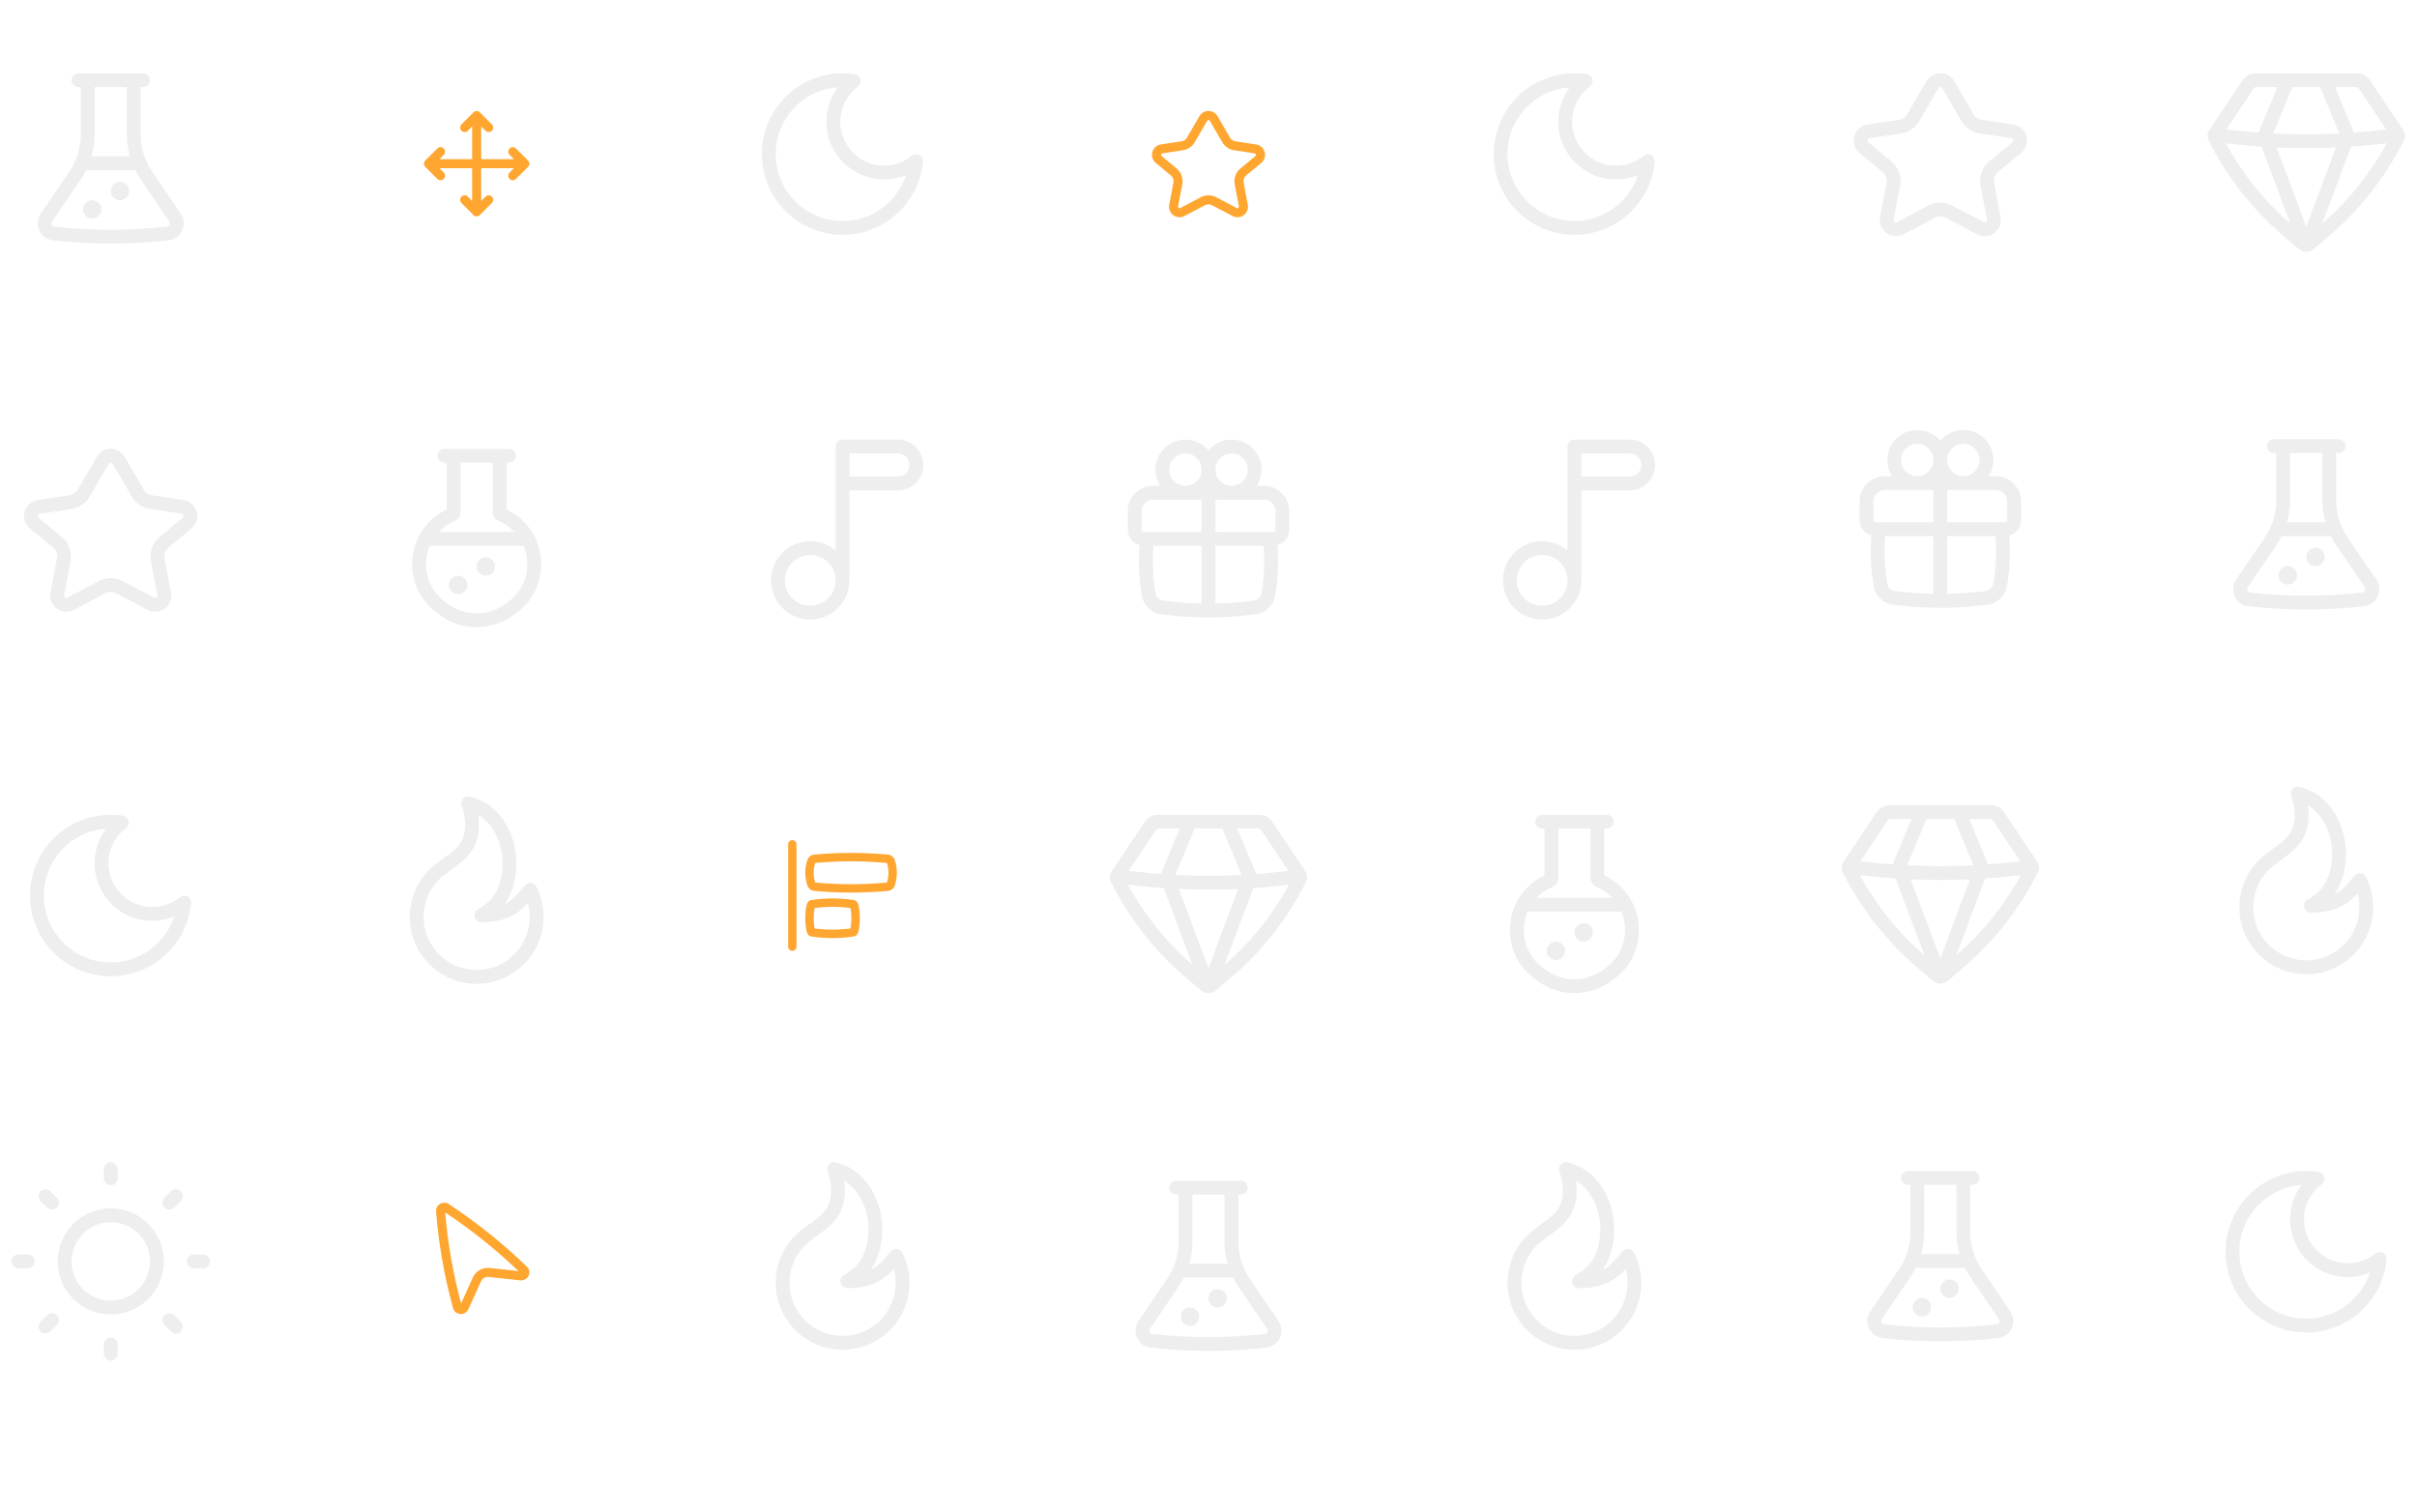 <svg width="502" height="314" viewBox="0 0 502 314" fill="none" xmlns="http://www.w3.org/2000/svg">
<path d="M22.999 241.396C23.793 241.396 24.436 242.039 24.436 242.833V244.75C24.436 245.544 23.793 246.188 22.999 246.188C22.205 246.188 21.561 245.544 21.561 244.75V242.833C21.561 242.039 22.205 241.396 22.999 241.396Z" fill="black" fill-opacity="0.07"/>
<path fill-rule="evenodd" clip-rule="evenodd" d="M11.978 262C11.978 255.913 16.912 250.979 22.999 250.979C29.085 250.979 34.02 255.913 34.02 262C34.02 268.087 29.085 273.021 22.999 273.021C16.912 273.021 11.978 268.087 11.978 262ZM22.999 253.854C18.5 253.854 14.853 257.501 14.853 262C14.853 266.499 18.5 270.146 22.999 270.146C27.497 270.146 31.145 266.499 31.145 262C31.145 257.501 27.497 253.854 22.999 253.854Z" fill="black" fill-opacity="0.07"/>
<path d="M10.462 247.431C9.901 246.869 8.991 246.869 8.429 247.431C7.868 247.992 7.868 248.902 8.429 249.464L9.785 250.819C10.346 251.38 11.256 251.38 11.818 250.819C12.379 250.258 12.379 249.347 11.818 248.786L10.462 247.431Z" fill="black" fill-opacity="0.07"/>
<path d="M43.603 262C43.603 262.794 42.959 263.438 42.165 263.438H40.249C39.455 263.438 38.811 262.794 38.811 262C38.811 261.206 39.455 260.563 40.249 260.563H42.165C42.959 260.563 43.603 261.206 43.603 262Z" fill="black" fill-opacity="0.07"/>
<path d="M37.568 249.464C38.129 248.902 38.129 247.992 37.568 247.431C37.007 246.869 36.096 246.869 35.535 247.431L34.18 248.786C33.618 249.347 33.618 250.258 34.18 250.819C34.741 251.38 35.651 251.38 36.213 250.819L37.568 249.464Z" fill="black" fill-opacity="0.07"/>
<path d="M22.999 277.813C23.793 277.813 24.436 278.456 24.436 279.25V281.167C24.436 281.961 23.793 282.604 22.999 282.604C22.205 282.604 21.561 281.961 21.561 281.167V279.25C21.561 278.456 22.205 277.813 22.999 277.813Z" fill="black" fill-opacity="0.07"/>
<path d="M36.213 273.181C35.651 272.62 34.741 272.62 34.18 273.181C33.618 273.743 33.618 274.653 34.18 275.214L35.535 276.569C36.097 277.131 37.007 277.131 37.568 276.569C38.13 276.008 38.13 275.098 37.568 274.536L36.213 273.181Z" fill="black" fill-opacity="0.07"/>
<path d="M7.186 262C7.186 262.794 6.543 263.438 5.749 263.438H3.832C3.038 263.438 2.395 262.794 2.395 262C2.395 261.206 3.038 260.563 3.832 260.563H5.749C6.543 260.563 7.186 261.206 7.186 262Z" fill="black" fill-opacity="0.07"/>
<path d="M11.818 275.214C12.379 274.653 12.379 273.743 11.818 273.181C11.256 272.62 10.346 272.62 9.785 273.181L8.429 274.536C7.868 275.098 7.868 276.008 8.429 276.569C8.991 277.131 9.901 277.131 10.462 276.569L11.818 275.214Z" fill="black" fill-opacity="0.07"/>
<path fill-rule="evenodd" clip-rule="evenodd" d="M174.017 18.139C166.802 18.644 161.105 24.657 161.105 32C161.105 39.674 167.327 45.896 175.001 45.896C181.15 45.896 186.367 41.902 188.197 36.367C186.788 36.95 185.244 37.271 183.626 37.271C177.01 37.271 171.647 31.907 171.647 25.292C171.647 22.61 172.529 20.134 174.017 18.139ZM158.23 32C158.23 22.738 165.739 15.229 175.001 15.229C175.863 15.229 176.711 15.294 177.539 15.42C178.112 15.507 178.577 15.93 178.717 16.492C178.858 17.054 178.648 17.646 178.183 17.993C175.958 19.655 174.522 22.306 174.522 25.292C174.522 30.32 178.598 34.396 183.626 34.396C185.8 34.396 187.793 33.636 189.358 32.365C189.808 32 190.433 31.941 190.943 32.215C191.454 32.489 191.75 33.042 191.695 33.619C190.88 42.122 183.718 48.771 175.001 48.771C165.739 48.771 158.23 41.262 158.23 32Z" fill="black" fill-opacity="0.07"/>
<path fill-rule="evenodd" clip-rule="evenodd" d="M326.017 18.139C318.802 18.644 313.105 24.657 313.105 32C313.105 39.674 319.327 45.896 327.001 45.896C333.15 45.896 338.367 41.902 340.197 36.367C338.788 36.95 337.244 37.271 335.626 37.271C329.01 37.271 323.647 31.907 323.647 25.292C323.647 22.61 324.529 20.134 326.017 18.139ZM310.23 32C310.23 22.738 317.739 15.229 327.001 15.229C327.863 15.229 328.711 15.294 329.539 15.42C330.112 15.507 330.577 15.93 330.717 16.492C330.858 17.054 330.648 17.646 330.183 17.993C327.958 19.655 326.522 22.306 326.522 25.292C326.522 30.32 330.598 34.396 335.626 34.396C337.8 34.396 339.793 33.636 341.358 32.365C341.808 32 342.433 31.941 342.943 32.215C343.454 32.489 343.75 33.042 343.695 33.619C342.88 42.122 335.718 48.771 327.001 48.771C317.739 48.771 310.23 41.262 310.23 32Z" fill="black" fill-opacity="0.07"/>
<path fill-rule="evenodd" clip-rule="evenodd" d="M22.017 172.138C14.802 172.644 9.105 178.657 9.105 186C9.105 193.674 15.327 199.896 23.001 199.896C29.15 199.896 34.367 195.902 36.197 190.367C34.788 190.949 33.244 191.271 31.626 191.271C25.01 191.271 19.647 185.908 19.647 179.292C19.647 176.61 20.529 174.134 22.017 172.138ZM6.23 186C6.23 176.738 13.739 169.229 23.001 169.229C23.863 169.229 24.71 169.294 25.539 169.42C26.112 169.507 26.577 169.93 26.717 170.492C26.858 171.054 26.648 171.646 26.183 171.993C23.958 173.655 22.522 176.306 22.522 179.292C22.522 184.32 26.598 188.396 31.626 188.396C33.8 188.396 35.793 187.636 37.358 186.365C37.808 186 38.433 185.941 38.944 186.215C39.454 186.489 39.75 187.042 39.695 187.619C38.88 196.122 31.718 202.771 23.001 202.771C13.739 202.771 6.23 195.262 6.23 186Z" fill="black" fill-opacity="0.07"/>
<path fill-rule="evenodd" clip-rule="evenodd" d="M478.017 246.138C470.802 246.644 465.105 252.657 465.105 260C465.105 267.674 471.327 273.896 479.001 273.896C485.15 273.896 490.367 269.902 492.197 264.367C490.788 264.949 489.244 265.271 487.626 265.271C481.01 265.271 475.647 259.908 475.647 253.292C475.647 250.61 476.529 248.134 478.017 246.138ZM462.23 260C462.23 250.738 469.739 243.229 479.001 243.229C479.863 243.229 480.711 243.294 481.539 243.42C482.112 243.507 482.577 243.93 482.717 244.492C482.858 245.054 482.648 245.646 482.183 245.993C479.958 247.655 478.522 250.306 478.522 253.292C478.522 258.32 482.598 262.396 487.626 262.396C489.8 262.396 491.793 261.636 493.358 260.365C493.808 260 494.433 259.941 494.943 260.215C495.454 260.489 495.75 261.042 495.695 261.619C494.88 270.122 487.718 276.771 479.001 276.771C469.739 276.771 462.23 269.262 462.23 260Z" fill="black" fill-opacity="0.07"/>
<g filter="url(#filter0_d_220_1082)">
<rect x="148" y="159" width="54" height="54" rx="10" fill="white"/>
</g>
<path fill-rule="evenodd" clip-rule="evenodd" d="M184.278 179.001C179.28 178.536 174.247 178.536 169.248 179.001C169.155 179.009 169.119 179.065 169.114 179.079C168.629 180.501 168.629 182.052 169.114 183.474C169.119 183.488 169.155 183.544 169.248 183.553C174.246 184.017 179.28 184.017 184.278 183.553C184.372 183.544 184.408 183.488 184.413 183.474C184.898 182.052 184.898 180.501 184.413 179.079C184.408 179.065 184.372 179.009 184.278 179.001ZM184.394 177.756C179.319 177.284 174.208 177.284 169.133 177.756C168.573 177.808 168.103 178.172 167.931 178.675C167.356 180.359 167.356 182.195 167.931 183.878C168.103 184.381 168.573 184.745 169.133 184.797C174.208 185.269 179.319 185.269 184.394 184.797C184.953 184.745 185.424 184.381 185.595 183.878C186.171 182.195 186.171 180.359 185.595 178.675C185.424 178.172 184.953 177.808 184.394 177.756Z" fill="#FFA630"/>
<path fill-rule="evenodd" clip-rule="evenodd" d="M184.371 178.005C179.311 177.535 174.216 177.535 169.156 178.005C168.69 178.048 168.306 178.351 168.168 178.756C167.611 180.387 167.611 182.166 168.168 183.797C168.306 184.203 168.69 184.505 169.156 184.548C174.216 185.019 179.311 185.019 184.371 184.548C184.837 184.505 185.22 184.203 185.359 183.797C185.916 182.166 185.916 180.387 185.359 178.756C185.22 178.351 184.837 178.048 184.371 178.005ZM169.11 177.507C174.2 177.034 179.327 177.034 184.417 177.507C185.07 177.568 185.627 177.994 185.832 178.594C186.425 180.33 186.425 182.223 185.832 183.959C185.627 184.56 185.07 184.986 184.417 185.046C179.327 185.519 174.2 185.519 169.11 185.046C168.457 184.986 167.9 184.56 167.695 183.959C167.102 182.223 167.102 180.33 167.695 178.594C167.9 177.994 168.457 177.568 169.11 177.507ZM169.323 179.245C168.892 180.563 168.892 181.991 169.323 183.309C174.271 183.765 179.255 183.765 184.204 183.309C184.634 181.991 184.634 180.563 184.204 179.245C179.255 178.788 174.271 178.788 169.323 179.245ZM169.225 178.752C174.239 178.286 179.288 178.286 184.301 178.752C184.495 178.77 184.613 178.892 184.649 178.998C185.153 180.472 185.153 182.081 184.649 183.555L184.413 183.474L184.649 183.555C184.613 183.661 184.495 183.784 184.301 183.802C179.288 184.268 174.239 184.268 169.225 183.802C169.032 183.784 168.914 183.661 168.878 183.555C168.374 182.081 168.374 180.472 168.878 178.998C168.914 178.892 169.032 178.77 169.225 178.752Z" fill="#FFA630"/>
<path fill-rule="evenodd" clip-rule="evenodd" d="M168.974 188.391C168.675 189.9 168.675 191.553 168.974 193.062C171.595 193.447 174.232 193.447 176.853 193.062C177.152 191.553 177.152 189.9 176.853 188.391C174.232 188.006 171.595 188.006 168.974 188.391ZM177.373 187.206C174.407 186.734 171.42 186.734 168.454 187.206C168.127 187.258 167.853 187.622 167.752 188.125C167.416 189.808 167.416 191.644 167.752 193.328C167.853 193.831 168.127 194.195 168.454 194.247C171.42 194.719 174.407 194.719 177.373 194.247C177.7 194.195 177.974 193.831 178.075 193.328C178.411 191.644 178.411 189.808 178.075 188.125C177.974 187.622 177.7 187.258 177.373 187.206Z" fill="#FFA630"/>
<path fill-rule="evenodd" clip-rule="evenodd" d="M177.334 187.453C174.394 186.985 171.433 186.985 168.493 187.453C168.411 187.466 168.313 187.522 168.217 187.648C168.122 187.772 168.042 187.952 167.997 188.174C167.668 189.825 167.668 191.628 167.997 193.279C168.042 193.501 168.122 193.681 168.217 193.805C168.313 193.931 168.411 193.987 168.493 194C171.433 194.468 174.394 194.468 177.334 194C177.416 193.987 177.514 193.931 177.61 193.805C177.705 193.681 177.785 193.501 177.83 193.279C178.159 191.628 178.159 189.825 177.83 188.174C177.785 187.952 177.705 187.772 177.61 187.648C177.514 187.522 177.416 187.466 177.334 187.453ZM168.415 186.959C171.407 186.483 174.42 186.483 177.412 186.959C177.657 186.998 177.859 187.149 178.008 187.345C178.157 187.541 178.264 187.795 178.32 188.076C178.663 189.792 178.663 191.661 178.32 193.377C178.264 193.658 178.157 193.912 178.008 194.108C177.859 194.303 177.657 194.455 177.412 194.494C174.42 194.97 171.407 194.97 168.415 194.494C168.17 194.455 167.968 194.303 167.819 194.108C167.67 193.912 167.563 193.658 167.507 193.377C167.164 191.661 167.164 189.792 167.507 188.076C167.563 187.795 167.67 187.541 167.819 187.345C167.968 187.149 168.17 186.998 168.415 186.959ZM169.186 188.613C168.938 189.985 168.938 191.468 169.186 192.84C171.667 193.188 174.16 193.188 176.641 192.84C176.889 191.468 176.889 189.985 176.641 188.613C174.16 188.265 171.667 188.265 169.186 188.613ZM168.937 188.143C171.583 187.755 174.244 187.755 176.89 188.143L177.064 188.169L177.099 188.342C177.403 189.884 177.403 191.569 177.099 193.11L177.064 193.284L176.89 193.309C174.244 193.698 171.583 193.698 168.937 193.309L168.763 193.284L168.728 193.11C168.424 191.569 168.424 189.884 168.728 188.342L168.763 188.169L168.937 188.143Z" fill="#FFA630"/>
<path d="M163.934 175.373C163.934 175.029 164.212 174.75 164.556 174.75C164.9 174.75 165.179 175.029 165.179 175.373V196.627C165.179 196.971 164.9 197.25 164.556 197.25C164.212 197.25 163.934 196.971 163.934 196.627V175.373Z" fill="#FFA630"/>
<path fill-rule="evenodd" clip-rule="evenodd" d="M163.688 175.373C163.688 174.891 164.078 174.5 164.56 174.5C165.042 174.5 165.433 174.891 165.433 175.373V196.627C165.433 197.109 165.042 197.5 164.56 197.5C164.078 197.5 163.688 197.109 163.688 196.627V175.373ZM164.56 175C164.354 175 164.188 175.167 164.188 175.373V196.627C164.188 196.833 164.354 197 164.56 197C164.766 197 164.933 196.833 164.933 196.627V175.373C164.933 175.167 164.766 175 164.56 175Z" fill="#FFA630"/>
<path d="M252.915 267.75C251.856 267.75 250.998 268.608 250.998 269.667C250.998 270.725 251.856 271.583 252.915 271.583C253.973 271.583 254.832 270.725 254.832 269.667C254.832 268.608 253.973 267.75 252.915 267.75Z" fill="black" fill-opacity="0.07"/>
<path d="M247.165 271.583C246.106 271.583 245.248 272.441 245.248 273.5C245.248 274.559 246.106 275.417 247.165 275.417C248.223 275.417 249.082 274.559 249.082 273.5C249.082 272.441 248.223 271.583 247.165 271.583Z" fill="black" fill-opacity="0.07"/>
<path fill-rule="evenodd" clip-rule="evenodd" d="M255.777 245.229L255.771 245.229H246.225L246.22 245.229H244.29C243.496 245.229 242.852 245.873 242.852 246.667C242.852 247.461 243.496 248.104 244.29 248.104H244.788V257.854C244.788 260.642 243.949 263.365 242.382 265.67L236.452 274.387C234.946 276.601 236.334 279.622 238.995 279.921C246.972 280.819 255.025 280.819 263.002 279.921C265.662 279.622 267.05 276.601 265.545 274.387L259.615 265.67C258.047 263.365 257.209 260.642 257.209 257.854V248.104H257.707C258.5 248.104 259.144 247.461 259.144 246.667C259.144 245.873 258.5 245.229 257.707 245.229H255.777ZM239.316 277.064C247.08 277.938 254.917 277.938 262.68 277.064C263.19 277.007 263.456 276.428 263.167 276.004L257.238 267.287C256.815 266.666 256.437 266.02 256.104 265.354H245.892C245.559 266.02 245.181 266.666 244.759 267.287L238.829 276.004C238.541 276.428 238.807 277.007 239.316 277.064ZM247.013 262.479H254.984C254.555 260.984 254.334 259.427 254.334 257.854V248.104L247.663 248.104V257.854C247.663 259.427 247.442 260.984 247.013 262.479Z" fill="black" fill-opacity="0.07"/>
<path d="M480.915 113.75C479.856 113.75 478.998 114.608 478.998 115.667C478.998 116.725 479.856 117.583 480.915 117.583C481.973 117.583 482.832 116.725 482.832 115.667C482.832 114.608 481.973 113.75 480.915 113.75Z" fill="black" fill-opacity="0.07"/>
<path d="M475.165 117.583C474.106 117.583 473.248 118.441 473.248 119.5C473.248 120.559 474.106 121.417 475.165 121.417C476.223 121.417 477.082 120.559 477.082 119.5C477.082 118.441 476.223 117.583 475.165 117.583Z" fill="black" fill-opacity="0.07"/>
<path fill-rule="evenodd" clip-rule="evenodd" d="M483.777 91.229L483.771 91.229H474.225L474.22 91.229H472.29C471.496 91.229 470.852 91.873 470.852 92.667C470.852 93.46 471.496 94.104 472.29 94.104H472.788V103.854C472.788 106.642 471.949 109.365 470.382 111.67L464.452 120.387C462.946 122.601 464.334 125.622 466.995 125.921C474.972 126.819 483.025 126.819 491.002 125.921C493.662 125.622 495.05 122.601 493.545 120.387L487.615 111.67C486.047 109.365 485.209 106.642 485.209 103.854V94.104H485.707C486.5 94.104 487.144 93.46 487.144 92.667C487.144 91.873 486.5 91.229 485.707 91.229H483.777ZM467.316 123.064C475.08 123.938 482.917 123.938 490.68 123.064C491.19 123.007 491.456 122.428 491.167 122.004L485.238 113.287C484.815 112.666 484.437 112.02 484.104 111.354H473.892C473.559 112.02 473.181 112.666 472.759 113.287L466.829 122.004C466.541 122.428 466.807 123.007 467.316 123.064ZM475.013 108.479H482.984C482.555 106.984 482.334 105.427 482.334 103.854V94.104L475.663 94.104V103.854C475.663 105.427 475.442 106.984 475.013 108.479Z" fill="black" fill-opacity="0.07"/>
<path d="M404.915 265.75C403.856 265.75 402.998 266.608 402.998 267.667C402.998 268.725 403.856 269.583 404.915 269.583C405.973 269.583 406.832 268.725 406.832 267.667C406.832 266.608 405.973 265.75 404.915 265.75Z" fill="black" fill-opacity="0.07"/>
<path d="M399.165 269.583C398.106 269.583 397.248 270.441 397.248 271.5C397.248 272.559 398.106 273.417 399.165 273.417C400.223 273.417 401.082 272.559 401.082 271.5C401.082 270.441 400.223 269.583 399.165 269.583Z" fill="black" fill-opacity="0.07"/>
<path fill-rule="evenodd" clip-rule="evenodd" d="M407.777 243.229L407.771 243.229H398.225L398.22 243.229H396.29C395.496 243.229 394.852 243.873 394.852 244.667C394.852 245.461 395.496 246.104 396.29 246.104H396.788V255.854C396.788 258.642 395.949 261.365 394.382 263.67L388.452 272.387C386.946 274.601 388.334 277.622 390.995 277.921C398.972 278.819 407.025 278.819 415.002 277.921C417.662 277.622 419.05 274.601 417.545 272.387L411.615 263.67C410.047 261.365 409.209 258.642 409.209 255.854V246.104H409.707C410.5 246.104 411.144 245.461 411.144 244.667C411.144 243.873 410.5 243.229 409.707 243.229H407.777ZM391.316 275.064C399.08 275.938 406.917 275.938 414.68 275.064C415.19 275.007 415.456 274.428 415.167 274.004L409.238 265.287C408.815 264.666 408.437 264.02 408.104 263.354H397.892C397.559 264.02 397.181 264.666 396.759 265.287L390.829 274.004C390.541 274.428 390.807 275.007 391.316 275.064ZM399.013 260.479H406.984C406.555 258.984 406.334 257.427 406.334 255.854V246.104L399.663 246.104V255.854C399.663 257.427 399.442 258.984 399.013 260.479Z" fill="black" fill-opacity="0.07"/>
<path d="M24.915 37.75C23.856 37.75 22.998 38.608 22.998 39.667C22.998 40.725 23.856 41.583 24.915 41.583C25.974 41.583 26.832 40.725 26.832 39.667C26.832 38.608 25.974 37.75 24.915 37.75Z" fill="black" fill-opacity="0.07"/>
<path d="M19.165 41.583C18.106 41.583 17.248 42.441 17.248 43.5C17.248 44.559 18.106 45.417 19.165 45.417C20.224 45.417 21.082 44.559 21.082 43.5C21.082 42.441 20.224 41.583 19.165 41.583Z" fill="black" fill-opacity="0.07"/>
<path fill-rule="evenodd" clip-rule="evenodd" d="M27.777 15.229L27.771 15.229H18.225L18.22 15.229H16.29C15.496 15.229 14.852 15.873 14.852 16.667C14.852 17.46 15.496 18.104 16.29 18.104H16.788V27.854C16.788 30.642 15.95 33.365 14.382 35.67L8.452 44.387C6.946 46.601 8.334 49.622 10.995 49.921C18.972 50.819 27.025 50.819 35.002 49.921C37.662 49.622 39.05 46.601 37.545 44.387L31.615 35.67C30.047 33.365 29.209 30.642 29.209 27.854V18.104H29.707C30.5 18.104 31.144 17.46 31.144 16.667C31.144 15.873 30.5 15.229 29.707 15.229H27.777ZM11.316 47.064C19.08 47.938 26.917 47.938 34.68 47.064C35.19 47.007 35.456 46.428 35.167 46.004L29.238 37.287C28.816 36.666 28.437 36.02 28.104 35.354H17.892C17.559 36.02 17.181 36.666 16.759 37.287L10.829 46.004C10.541 46.428 10.806 47.007 11.316 47.064ZM19.013 32.479H26.984C26.555 30.984 26.334 29.427 26.334 27.854V18.104L19.663 18.104V27.854C19.663 29.427 19.442 30.984 19.013 32.479Z" fill="black" fill-opacity="0.07"/>
<path d="M100.916 115.75C99.858 115.75 98.999 116.608 98.999 117.667C98.999 118.725 99.858 119.583 100.916 119.583C101.975 119.583 102.833 118.725 102.833 117.667C102.833 116.608 101.975 115.75 100.916 115.75Z" fill="black" fill-opacity="0.07"/>
<path d="M95.166 119.583C94.108 119.583 93.249 120.441 93.249 121.5C93.249 122.559 94.108 123.417 95.166 123.417C96.225 123.417 97.083 122.559 97.083 121.5C97.083 120.441 96.225 119.583 95.166 119.583Z" fill="black" fill-opacity="0.07"/>
<path fill-rule="evenodd" clip-rule="evenodd" d="M103.781 93.229L103.772 93.229H94.227L94.218 93.229H92.291C91.497 93.229 90.854 93.873 90.854 94.667C90.854 95.461 91.497 96.104 92.291 96.104H92.789V105.805C84.257 109.838 83.024 121.6 90.693 127.287L91.258 127.707C95.856 131.117 102.143 131.117 106.74 127.707L107.306 127.287C114.975 121.6 113.742 109.838 105.21 105.805V96.104H105.708C106.502 96.104 107.145 95.461 107.145 94.667C107.145 93.873 106.502 93.229 105.708 93.229H103.781ZM92.971 125.398C96.551 128.053 101.447 128.053 105.028 125.398L105.593 124.978C109.456 122.113 110.392 117.251 108.745 113.354H89.254C87.607 117.251 88.543 122.113 92.406 124.978L92.971 125.398ZM91.135 110.479H106.864C105.997 109.568 104.924 108.803 103.652 108.255C102.853 107.911 102.335 107.123 102.335 106.253V96.104H95.664V106.253C95.664 107.123 95.146 107.911 94.347 108.255C93.075 108.803 92.002 109.568 91.135 110.479Z" fill="black" fill-opacity="0.07"/>
<path d="M328.916 191.75C327.858 191.75 326.999 192.608 326.999 193.667C326.999 194.725 327.858 195.583 328.916 195.583C329.975 195.583 330.833 194.725 330.833 193.667C330.833 192.608 329.975 191.75 328.916 191.75Z" fill="black" fill-opacity="0.07"/>
<path d="M323.166 195.583C322.108 195.583 321.249 196.441 321.249 197.5C321.249 198.559 322.108 199.417 323.166 199.417C324.225 199.417 325.083 198.559 325.083 197.5C325.083 196.441 324.225 195.583 323.166 195.583Z" fill="black" fill-opacity="0.07"/>
<path fill-rule="evenodd" clip-rule="evenodd" d="M331.781 169.229L331.772 169.229H322.227L322.218 169.229H320.291C319.497 169.229 318.854 169.873 318.854 170.667C318.854 171.461 319.497 172.104 320.291 172.104H320.789V181.805C312.257 185.838 311.024 197.6 318.693 203.287L319.258 203.707C323.856 207.117 330.143 207.117 334.74 203.707L335.306 203.287C342.975 197.6 341.742 185.838 333.21 181.805V172.104H333.708C334.502 172.104 335.145 171.461 335.145 170.667C335.145 169.873 334.502 169.229 333.708 169.229H331.781ZM320.971 201.398C324.551 204.053 329.447 204.053 333.028 201.398L333.593 200.978C337.456 198.113 338.392 193.251 336.745 189.354H317.254C315.607 193.251 316.543 198.113 320.406 200.978L320.971 201.398ZM319.135 186.479H334.864C333.997 185.568 332.924 184.803 331.652 184.255C330.853 183.911 330.335 183.123 330.335 182.253V172.104H323.664V182.253C323.664 183.123 323.146 183.911 322.347 184.255C321.075 184.803 320.002 185.568 319.135 186.479Z" fill="black" fill-opacity="0.07"/>
<path fill-rule="evenodd" clip-rule="evenodd" d="M172.139 241.89C172.487 241.49 173.028 241.313 173.546 241.432C180.463 243.02 183.959 250.6 183.137 257.381C182.817 260.017 182.027 262.084 180.865 263.728C180.858 263.738 180.85 263.748 180.843 263.758C181.107 263.629 181.351 263.489 181.579 263.341C182.714 262.604 183.546 261.632 184.631 260.367C184.762 260.214 184.896 260.057 185.036 259.895C185.349 259.532 185.823 259.349 186.299 259.407C186.775 259.465 187.19 259.757 187.407 260.185C188.361 262.07 188.897 264.2 188.897 266.452C188.897 274.126 182.676 280.347 175.001 280.347C167.327 280.347 161.105 274.126 161.105 266.452C161.105 261.589 163.604 257.311 167.381 254.83L167.511 254.699C167.577 254.632 167.65 254.572 167.729 254.519C169.388 253.403 170.58 252.489 171.382 251.415C172.14 250.4 172.605 249.162 172.605 247.285C172.605 245.895 172.349 244.568 171.882 243.347C171.692 242.851 171.791 242.291 172.139 241.89ZM175.329 245.231C175.429 245.901 175.48 246.587 175.48 247.285C175.48 249.716 174.852 251.573 173.685 253.135C172.59 254.603 171.073 255.729 169.452 256.825L169.313 256.964C169.239 257.039 169.157 257.106 169.068 257.162C166.005 259.123 163.98 262.551 163.98 266.452C163.98 272.538 168.915 277.472 175.001 277.472C181.088 277.472 186.022 272.538 186.022 266.452C186.022 265.455 185.89 264.491 185.643 263.575C184.915 264.364 184.11 265.125 183.144 265.752C181.375 266.901 179.16 267.556 175.96 267.556C175.304 267.556 174.731 267.112 174.567 266.477C174.404 265.842 174.691 265.176 175.266 264.86C176.567 264.143 177.67 263.267 178.517 262.068C179.363 260.873 180.011 259.276 180.283 257.035C180.871 252.185 178.863 247.397 175.329 245.231Z" fill="black" fill-opacity="0.07"/>
<path fill-rule="evenodd" clip-rule="evenodd" d="M476.139 163.89C476.487 163.49 477.028 163.313 477.546 163.432C484.463 165.02 487.959 172.6 487.137 179.381C486.817 182.017 486.027 184.084 484.865 185.728C484.858 185.738 484.85 185.748 484.843 185.758C485.107 185.629 485.351 185.489 485.579 185.341C486.714 184.604 487.546 183.632 488.631 182.367C488.762 182.214 488.896 182.057 489.036 181.895C489.349 181.532 489.823 181.349 490.299 181.407C490.775 181.465 491.19 181.757 491.407 182.185C492.361 184.07 492.897 186.2 492.897 188.452C492.897 196.126 486.676 202.347 479.001 202.347C471.327 202.347 465.105 196.126 465.105 188.452C465.105 183.589 467.604 179.311 471.381 176.83L471.511 176.699C471.577 176.632 471.65 176.572 471.729 176.519C473.388 175.403 474.58 174.489 475.382 173.415C476.14 172.4 476.605 171.162 476.605 169.285C476.605 167.895 476.349 166.568 475.882 165.347C475.692 164.851 475.791 164.291 476.139 163.89ZM479.329 167.231C479.429 167.901 479.48 168.587 479.48 169.285C479.48 171.716 478.852 173.573 477.685 175.135C476.59 176.603 475.073 177.729 473.452 178.825L473.313 178.964C473.239 179.039 473.157 179.106 473.068 179.162C470.005 181.123 467.98 184.551 467.98 188.452C467.98 194.538 472.915 199.472 479.001 199.472C485.088 199.472 490.022 194.538 490.022 188.452C490.022 187.455 489.89 186.491 489.643 185.575C488.915 186.364 488.11 187.125 487.144 187.752C485.375 188.901 483.16 189.556 479.96 189.556C479.304 189.556 478.731 189.112 478.567 188.477C478.404 187.842 478.691 187.176 479.266 186.86C480.567 186.143 481.67 185.267 482.517 184.068C483.363 182.873 484.011 181.276 484.283 179.035C484.871 174.185 482.863 169.397 479.329 167.231Z" fill="black" fill-opacity="0.07"/>
<path fill-rule="evenodd" clip-rule="evenodd" d="M324.139 241.89C324.487 241.49 325.028 241.313 325.546 241.432C332.463 243.02 335.959 250.6 335.137 257.381C334.817 260.017 334.027 262.084 332.865 263.728C332.858 263.738 332.85 263.748 332.843 263.758C333.107 263.629 333.351 263.489 333.579 263.341C334.714 262.604 335.546 261.632 336.631 260.367C336.762 260.214 336.896 260.057 337.036 259.895C337.349 259.532 337.823 259.349 338.299 259.407C338.775 259.465 339.19 259.757 339.407 260.185C340.361 262.07 340.897 264.2 340.897 266.452C340.897 274.126 334.676 280.347 327.001 280.347C319.327 280.347 313.105 274.126 313.105 266.452C313.105 261.589 315.604 257.311 319.381 254.83L319.511 254.699C319.577 254.632 319.65 254.572 319.729 254.519C321.388 253.403 322.58 252.489 323.382 251.415C324.14 250.4 324.605 249.162 324.605 247.285C324.605 245.895 324.349 244.568 323.882 243.347C323.692 242.851 323.791 242.291 324.139 241.89ZM327.329 245.231C327.429 245.901 327.48 246.587 327.48 247.285C327.48 249.716 326.852 251.573 325.685 253.135C324.59 254.603 323.073 255.729 321.452 256.825L321.313 256.964C321.239 257.039 321.157 257.106 321.068 257.162C318.005 259.123 315.98 262.551 315.98 266.452C315.98 272.538 320.915 277.472 327.001 277.472C333.088 277.472 338.022 272.538 338.022 266.452C338.022 265.455 337.89 264.491 337.643 263.575C336.915 264.364 336.11 265.125 335.144 265.752C333.375 266.901 331.16 267.556 327.96 267.556C327.304 267.556 326.731 267.112 326.567 266.477C326.404 265.842 326.691 265.176 327.266 264.86C328.567 264.143 329.67 263.267 330.517 262.068C331.363 260.873 332.011 259.276 332.283 257.035C332.871 252.185 330.863 247.397 327.329 245.231Z" fill="black" fill-opacity="0.07"/>
<g filter="url(#filter1_d_220_1082)">
<rect x="72" y="7" width="54" height="54" rx="10" fill="white"/>
</g>
<path d="M95.837 27.163C96.203 27.529 96.797 27.529 97.163 27.163L98.062 26.263V33.062H91.263L92.163 32.163C92.529 31.797 92.529 31.203 92.163 30.837C91.797 30.471 91.203 30.471 90.837 30.837L88.337 33.337C87.971 33.703 87.971 34.297 88.337 34.663L90.837 37.163C91.203 37.529 91.797 37.529 92.163 37.163C92.529 36.797 92.529 36.203 92.163 35.837L91.263 34.938H98.062V41.737L97.163 40.837C96.797 40.471 96.203 40.471 95.837 40.837C95.471 41.203 95.471 41.797 95.837 42.163L98.337 44.663C98.703 45.029 99.297 45.029 99.663 44.663L102.163 42.163C102.529 41.797 102.529 41.203 102.163 40.837C101.797 40.471 101.203 40.471 100.837 40.837L99.938 41.737V34.938H106.737L105.837 35.837C105.471 36.203 105.471 36.797 105.837 37.163C106.203 37.529 106.797 37.529 107.163 37.163L109.663 34.663C110.029 34.297 110.029 33.703 109.663 33.337L107.163 30.837C106.797 30.471 106.203 30.471 105.837 30.837C105.471 31.203 105.471 31.797 105.837 32.163L106.737 33.062H99.938V26.263L100.837 27.163C101.203 27.529 101.797 27.529 102.163 27.163C102.529 26.797 102.529 26.203 102.163 25.837L99.663 23.337C99.297 22.971 98.703 22.971 98.337 23.337L95.837 25.837C95.471 26.203 95.471 26.797 95.837 27.163Z" fill="#FFA630"/>
<path fill-rule="evenodd" clip-rule="evenodd" d="M96.139 165.89C96.487 165.49 97.028 165.313 97.546 165.432C104.463 167.02 107.959 174.6 107.137 181.381C106.817 184.017 106.027 186.084 104.865 187.728C104.858 187.738 104.85 187.748 104.843 187.758C105.107 187.629 105.351 187.489 105.579 187.341C106.714 186.604 107.546 185.632 108.631 184.367C108.762 184.214 108.896 184.057 109.036 183.895C109.349 183.532 109.823 183.349 110.299 183.407C110.775 183.465 111.19 183.757 111.407 184.185C112.361 186.07 112.897 188.2 112.897 190.452C112.897 198.126 106.676 204.347 99.001 204.347C91.327 204.347 85.106 198.126 85.106 190.452C85.106 185.589 87.604 181.311 91.381 178.83L91.511 178.699C91.577 178.632 91.65 178.572 91.729 178.519C93.388 177.403 94.58 176.489 95.382 175.415C96.14 174.4 96.606 173.162 96.606 171.285C96.606 169.895 96.349 168.568 95.882 167.347C95.692 166.851 95.791 166.291 96.139 165.89ZM99.329 169.231C99.429 169.901 99.481 170.587 99.481 171.285C99.481 173.716 98.852 175.573 97.686 177.135C96.59 178.603 95.073 179.729 93.452 180.825L93.313 180.964C93.239 181.039 93.157 181.106 93.068 181.162C90.005 183.123 87.981 186.551 87.981 190.452C87.981 196.538 92.915 201.472 99.001 201.472C105.088 201.472 110.022 196.538 110.022 190.452C110.022 189.455 109.89 188.491 109.643 187.575C108.915 188.364 108.11 189.125 107.144 189.752C105.375 190.901 103.16 191.556 99.96 191.556C99.304 191.556 98.731 191.112 98.567 190.477C98.404 189.842 98.691 189.176 99.266 188.86C100.567 188.143 101.67 187.267 102.517 186.068C103.363 184.873 104.011 183.276 104.283 181.035C104.871 176.185 102.863 171.397 99.329 169.231Z" fill="black" fill-opacity="0.07"/>
<path fill-rule="evenodd" clip-rule="evenodd" d="M240.526 169.229C239.404 169.229 238.357 169.79 237.735 170.723L230.855 181.042C230.434 181.673 230.384 182.482 230.723 183.162C234.488 190.691 239.72 197.391 246.111 202.869L249.466 205.746C250.349 206.502 251.651 206.502 252.533 205.746L255.889 202.869C262.28 197.391 267.512 190.691 271.276 183.162C271.616 182.482 271.565 181.673 271.144 181.042L264.265 170.723C263.643 169.79 262.595 169.229 261.474 169.229H240.526ZM240.127 172.317C240.216 172.184 240.365 172.104 240.526 172.104H245.01L241.34 180.914C241.255 181.117 241.191 181.326 241.148 181.538C239.799 181.438 238.451 181.317 237.105 181.175L234.411 180.892L240.127 172.317ZM234.284 183.769C237.721 190.075 242.26 195.72 247.69 200.435L241.7 184.46C240.066 184.348 238.434 184.206 236.804 184.034L234.284 183.769ZM244.837 184.639L251 201.073L257.162 184.639C253.056 184.826 248.943 184.826 244.837 184.639ZM260.3 184.46L254.309 200.435C259.739 195.72 264.278 190.075 267.716 183.769L265.195 184.034C263.566 184.206 261.934 184.348 260.3 184.46ZM267.589 180.892L264.894 181.175C263.548 181.317 262.2 181.438 260.851 181.538C260.808 181.326 260.745 181.117 260.66 180.914L256.989 172.104H261.474C261.634 172.104 261.784 172.184 261.873 172.317L267.589 180.892ZM257.884 181.726C253.298 181.964 248.702 181.964 244.116 181.726L248.125 172.104H253.875L257.884 181.726Z" fill="black" fill-opacity="0.07"/>
<path fill-rule="evenodd" clip-rule="evenodd" d="M468.526 15.229C467.404 15.229 466.357 15.79 465.735 16.723L458.855 27.042C458.434 27.674 458.384 28.482 458.723 29.162C462.488 36.691 467.72 43.391 474.111 48.869L477.466 51.746C478.349 52.502 479.651 52.502 480.533 51.746L483.889 48.869C490.28 43.391 495.512 36.691 499.276 29.162C499.616 28.482 499.565 27.674 499.144 27.042L492.265 16.723C491.643 15.79 490.595 15.229 489.474 15.229H468.526ZM468.127 18.317C468.216 18.184 468.365 18.104 468.526 18.104H473.01L469.34 26.914C469.255 27.117 469.191 27.326 469.148 27.538C467.799 27.438 466.451 27.317 465.105 27.175L462.411 26.892L468.127 18.317ZM462.284 29.769C465.721 36.075 470.26 41.72 475.69 46.435L469.7 30.46C468.066 30.348 466.434 30.206 464.804 30.034L462.284 29.769ZM472.837 30.639L479 47.073L485.162 30.639C481.056 30.826 476.943 30.826 472.837 30.639ZM488.3 30.46L482.309 46.435C487.739 41.72 492.278 36.075 495.716 29.769L493.195 30.034C491.566 30.206 489.934 30.348 488.3 30.46ZM495.589 26.892L492.894 27.175C491.548 27.317 490.2 27.438 488.851 27.538C488.808 27.326 488.745 27.117 488.66 26.914L484.989 18.104H489.474C489.634 18.104 489.784 18.184 489.873 18.317L495.589 26.892ZM485.884 27.726C481.298 27.964 476.702 27.964 472.116 27.726L476.125 18.104H481.875L485.884 27.726Z" fill="black" fill-opacity="0.07"/>
<path fill-rule="evenodd" clip-rule="evenodd" d="M392.526 167.229C391.404 167.229 390.357 167.79 389.735 168.723L382.855 179.042C382.434 179.673 382.384 180.482 382.723 181.162C386.488 188.691 391.72 195.391 398.111 200.869L401.466 203.746C402.349 204.502 403.651 204.502 404.533 203.746L407.889 200.869C414.28 195.391 419.512 188.691 423.276 181.162C423.616 180.482 423.565 179.673 423.144 179.042L416.265 168.723C415.643 167.79 414.595 167.229 413.474 167.229H392.526ZM392.127 170.317C392.216 170.184 392.365 170.104 392.526 170.104H397.01L393.34 178.914C393.255 179.117 393.191 179.326 393.148 179.538C391.799 179.438 390.451 179.317 389.105 179.175L386.411 178.892L392.127 170.317ZM386.284 181.769C389.721 188.075 394.26 193.72 399.69 198.435L393.7 182.46C392.066 182.348 390.434 182.206 388.804 182.034L386.284 181.769ZM396.837 182.639L403 199.073L409.162 182.639C405.056 182.826 400.943 182.826 396.837 182.639ZM412.3 182.46L406.309 198.435C411.739 193.72 416.278 188.075 419.716 181.769L417.195 182.034C415.566 182.206 413.934 182.348 412.3 182.46ZM419.589 178.892L416.894 179.175C415.548 179.317 414.2 179.438 412.851 179.538C412.808 179.326 412.745 179.117 412.66 178.914L408.989 170.104H413.474C413.634 170.104 413.784 170.184 413.873 170.317L419.589 178.892ZM409.884 179.726C405.298 179.964 400.702 179.964 396.116 179.726L400.125 170.104H405.875L409.884 179.726Z" fill="black" fill-opacity="0.07"/>
<path fill-rule="evenodd" clip-rule="evenodd" d="M239.98 97.542C239.98 94.101 242.769 91.312 246.21 91.312C248.136 91.312 249.859 92.187 251.001 93.561C252.144 92.187 253.866 91.312 255.793 91.312C259.233 91.312 262.022 94.101 262.022 97.542C262.022 98.777 261.663 99.928 261.043 100.896H262.501C265.412 100.896 267.772 103.256 267.772 106.167V110C267.772 111.541 266.733 112.84 265.316 113.233C265.592 116.733 265.432 120.257 264.839 123.723C264.484 125.792 262.803 127.377 260.717 127.611L258.964 127.806C253.672 128.398 248.331 128.398 243.038 127.806L241.286 127.611C239.199 127.377 237.519 125.792 237.164 123.723C236.57 120.257 236.41 116.733 236.686 113.233C235.27 112.84 234.23 111.541 234.23 110V106.167C234.23 103.256 236.59 100.896 239.501 100.896H240.96C240.34 99.928 239.98 98.777 239.98 97.542ZM249.564 97.542C249.564 95.689 248.062 94.188 246.21 94.188C244.357 94.188 242.855 95.689 242.855 97.542C242.855 99.394 244.357 100.896 246.21 100.896C248.062 100.896 249.564 99.394 249.564 97.542ZM255.793 100.896C257.645 100.896 259.147 99.394 259.147 97.542C259.147 95.689 257.645 94.188 255.793 94.188C253.941 94.188 252.439 95.689 252.439 97.542C252.439 99.394 253.941 100.896 255.793 100.896ZM237.105 106.167C237.105 104.843 238.178 103.771 239.501 103.771H249.564V110.479H237.585C237.32 110.479 237.105 110.265 237.105 110V106.167ZM252.439 113.354H262.442C262.711 116.652 262.564 119.972 262.005 123.237C261.867 124.044 261.211 124.662 260.398 124.753L258.645 124.949C256.582 125.18 254.511 125.317 252.439 125.36V113.354ZM252.439 110.479H264.418C264.683 110.479 264.897 110.265 264.897 110V106.167C264.897 104.843 263.824 103.771 262.501 103.771H252.439V110.479ZM249.564 113.354V125.36C247.492 125.317 245.421 125.18 243.358 124.949L241.605 124.753C240.791 124.662 240.136 124.044 239.998 123.237C239.438 119.972 239.292 116.652 239.561 113.354H249.564Z" fill="black" fill-opacity="0.07"/>
<path fill-rule="evenodd" clip-rule="evenodd" d="M391.98 95.542C391.98 92.101 394.769 89.312 398.21 89.312C400.136 89.312 401.859 90.187 403.001 91.561C404.144 90.187 405.866 89.312 407.793 89.312C411.233 89.312 414.022 92.101 414.022 95.542C414.022 96.777 413.663 97.928 413.043 98.896H414.501C417.412 98.896 419.772 101.256 419.772 104.167V108C419.772 109.541 418.733 110.84 417.316 111.233C417.592 114.733 417.432 118.257 416.839 121.723C416.484 123.792 414.803 125.377 412.717 125.611L410.964 125.806C405.672 126.398 400.331 126.398 395.038 125.806L393.286 125.611C391.199 125.377 389.519 123.792 389.164 121.723C388.57 118.257 388.41 114.733 388.686 111.233C387.27 110.84 386.23 109.541 386.23 108V104.167C386.23 101.256 388.59 98.896 391.501 98.896H392.96C392.34 97.928 391.98 96.777 391.98 95.542ZM401.564 95.542C401.564 93.689 400.062 92.188 398.21 92.188C396.357 92.188 394.855 93.689 394.855 95.542C394.855 97.394 396.357 98.896 398.21 98.896C400.062 98.896 401.564 97.394 401.564 95.542ZM407.793 98.896C409.645 98.896 411.147 97.394 411.147 95.542C411.147 93.689 409.645 92.188 407.793 92.188C405.941 92.188 404.439 93.689 404.439 95.542C404.439 97.394 405.941 98.896 407.793 98.896ZM389.105 104.167C389.105 102.843 390.178 101.771 391.501 101.771H401.564V108.479H389.585C389.32 108.479 389.105 108.265 389.105 108V104.167ZM404.439 111.354H414.442C414.711 114.652 414.564 117.972 414.005 121.237C413.867 122.044 413.211 122.662 412.398 122.753L410.645 122.949C408.582 123.18 406.511 123.317 404.439 123.36V111.354ZM404.439 108.479H416.418C416.683 108.479 416.897 108.265 416.897 108V104.167C416.897 102.843 415.824 101.771 414.501 101.771H404.439V108.479ZM401.564 111.354V123.36C399.492 123.317 397.421 123.18 395.358 122.949L393.605 122.753C392.791 122.662 392.136 122.044 391.998 121.237C391.438 117.972 391.292 114.652 391.561 111.354H401.564Z" fill="black" fill-opacity="0.07"/>
<g filter="url(#filter2_d_220_1082)">
<rect x="72" y="235" width="54" height="54" rx="10" fill="white"/>
</g>
<path fill-rule="evenodd" clip-rule="evenodd" d="M90.569 251.655C90.445 250.166 92.114 249.342 93.259 250.107L93.629 250.355C99.279 254.129 104.566 258.388 109.427 263.081C110.638 264.25 109.57 266.095 108.059 265.933L101.476 265.228C100.806 265.156 100.189 265.516 99.934 266.078L97.273 271.949C96.631 273.367 94.514 273.235 94.093 271.705C92.324 265.281 91.157 258.716 90.605 252.089L90.569 251.655ZM92.465 251.832L92.474 251.934C93.002 258.279 94.105 264.567 95.769 270.726L98.226 265.304C98.827 263.979 100.231 263.209 101.676 263.364L107.685 264.007C103.026 259.559 97.975 255.513 92.588 251.914L92.465 251.832Z" fill="#FFA630"/>
<path fill-rule="evenodd" clip-rule="evenodd" d="M174.999 91.312C174.205 91.312 173.561 91.956 173.561 92.75V100.417C173.561 100.416 173.561 100.417 173.561 100.417L173.561 114.331C172.141 113.124 170.3 112.396 168.29 112.396C163.792 112.396 160.145 116.043 160.145 120.542C160.145 125.04 163.792 128.688 168.29 128.688C172.789 128.688 176.436 125.04 176.436 120.542C176.436 120.314 176.427 120.088 176.409 119.865C176.427 119.774 176.436 119.68 176.436 119.583L176.436 101.854H186.499C189.41 101.854 191.77 99.494 191.77 96.583C191.77 93.672 189.41 91.312 186.499 91.312H174.999ZM176.436 98.979H186.499C187.822 98.979 188.895 97.906 188.895 96.583C188.895 95.26 187.822 94.188 186.499 94.188H176.436V98.979ZM168.29 115.271C165.379 115.271 163.02 117.631 163.02 120.542C163.02 123.453 165.379 125.812 168.29 125.812C171.201 125.812 173.561 123.453 173.561 120.542C173.561 117.631 171.201 115.271 168.29 115.271Z" fill="black" fill-opacity="0.07"/>
<path fill-rule="evenodd" clip-rule="evenodd" d="M326.999 91.312C326.205 91.312 325.561 91.956 325.561 92.75V100.417C325.561 100.416 325.561 100.417 325.561 100.417L325.561 114.331C324.141 113.124 322.3 112.396 320.29 112.396C315.792 112.396 312.145 116.043 312.145 120.542C312.145 125.04 315.792 128.688 320.29 128.688C324.789 128.688 328.436 125.04 328.436 120.542C328.436 120.314 328.427 120.088 328.409 119.865C328.427 119.774 328.436 119.68 328.436 119.583L328.436 101.854H338.499C341.41 101.854 343.77 99.494 343.77 96.583C343.77 93.672 341.41 91.312 338.499 91.312H326.999ZM328.436 98.979H338.499C339.822 98.979 340.895 97.906 340.895 96.583C340.895 95.26 339.822 94.188 338.499 94.188H328.436V98.979ZM320.29 115.271C317.379 115.271 315.02 117.631 315.02 120.542C315.02 123.453 317.379 125.812 320.29 125.812C323.201 125.812 325.561 123.453 325.561 120.542C325.561 117.631 323.201 115.271 320.29 115.271Z" fill="black" fill-opacity="0.07"/>
<g filter="url(#filter3_d_220_1082)">
<rect x="224" y="7" width="54" height="54" rx="10" fill="white"/>
</g>
<path fill-rule="evenodd" clip-rule="evenodd" d="M249.108 24.143C249.951 22.69 252.049 22.69 252.892 24.143L255.473 28.592C255.711 29.002 256.123 29.282 256.592 29.353L260.879 30C262.747 30.282 263.403 32.642 261.947 33.848L258.824 36.436C258.385 36.799 258.179 37.372 258.286 37.931L259.161 42.526C259.504 44.326 257.614 45.724 255.993 44.871L251.728 42.625C251.272 42.385 250.727 42.385 250.272 42.625L246.007 44.871C244.385 45.724 242.496 44.326 242.839 42.526L243.714 37.931C243.82 37.372 243.614 36.799 243.176 36.436L240.052 33.848C238.597 32.642 239.252 30.282 241.121 30L245.408 29.353C245.877 29.282 246.288 29.002 246.526 28.592L249.108 24.143ZM251.27 25.084C251.15 24.876 250.85 24.876 250.729 25.084L248.148 29.533C247.624 30.435 246.719 31.051 245.688 31.207L241.401 31.854C241.134 31.895 241.04 32.232 241.248 32.404L244.372 34.992C245.336 35.791 245.79 37.051 245.556 38.282L244.681 42.877C244.632 43.134 244.902 43.334 245.133 43.212L249.398 40.966C250.401 40.438 251.599 40.438 252.601 40.966L256.866 43.212C257.098 43.334 257.368 43.134 257.319 42.877L256.444 38.282C256.21 37.051 256.663 35.791 257.628 34.992L260.751 32.404C260.959 32.232 260.866 31.895 260.599 31.854L256.312 31.207C255.28 31.051 254.375 30.435 253.852 29.533L251.27 25.084Z" fill="#FFA630"/>
<path fill-rule="evenodd" clip-rule="evenodd" d="M20.099 94.885C21.392 92.658 24.609 92.658 25.901 94.885L29.86 101.708C30.225 102.336 30.856 102.766 31.575 102.874L38.148 103.867C41.013 104.3 42.019 107.918 39.787 109.766L34.997 113.735C34.325 114.291 34.009 115.17 34.172 116.028L35.514 123.073C36.039 125.833 33.142 127.977 30.656 126.669L24.116 123.225C23.418 122.857 22.583 122.857 21.884 123.225L15.344 126.669C12.858 127.977 9.961 125.833 10.487 123.073L11.828 116.028C11.992 115.17 11.675 114.291 11.003 113.735L6.214 109.766C3.982 107.918 4.987 104.3 7.853 103.867L14.426 102.874C15.145 102.766 15.776 102.336 16.141 101.708L20.099 94.885ZM23.415 96.328C23.23 96.01 22.77 96.01 22.586 96.328L18.627 103.151C17.825 104.534 16.437 105.478 14.855 105.717L8.282 106.71C7.873 106.772 7.729 107.288 8.048 107.552L12.838 111.521C14.316 112.746 15.012 114.679 14.653 116.565L13.311 123.611C13.236 124.005 13.65 124.312 14.005 124.125L20.545 120.681C22.082 119.872 23.919 119.872 25.456 120.681L31.996 124.125C32.351 124.312 32.765 124.005 32.69 123.611L31.348 116.565C30.989 114.679 31.684 112.746 33.163 111.521L37.953 107.552C38.272 107.288 38.128 106.772 37.719 106.71L31.145 105.717C29.564 105.478 28.176 104.534 27.373 103.151L23.415 96.328Z" fill="black" fill-opacity="0.07"/>
<path fill-rule="evenodd" clip-rule="evenodd" d="M400.099 16.886C401.392 14.658 404.609 14.658 405.901 16.886L409.86 23.708C410.225 24.336 410.856 24.765 411.574 24.874L418.148 25.867C421.013 26.3 422.018 29.918 419.787 31.766L414.997 35.734C414.325 36.291 414.009 37.17 414.172 38.028L415.514 45.073C416.039 47.833 413.142 49.977 410.656 48.669L404.117 45.225C403.418 44.857 402.583 44.857 401.884 45.225L395.344 48.669C392.858 49.977 389.961 47.833 390.487 45.073L391.828 38.028C391.992 37.17 391.676 36.291 391.003 35.734L386.214 31.766C383.982 29.918 384.987 26.3 387.853 25.867L394.426 24.874C395.145 24.765 395.776 24.336 396.141 23.708L400.099 16.886ZM403.415 18.328C403.23 18.01 402.771 18.01 402.586 18.328L398.627 25.151C397.825 26.534 396.437 27.478 394.856 27.717L388.282 28.71C387.873 28.771 387.729 29.288 388.048 29.552L392.837 33.521C394.316 34.746 395.012 36.679 394.653 38.565L393.311 45.611C393.236 46.005 393.65 46.312 394.005 46.125L400.545 42.681C402.082 41.872 403.919 41.872 405.456 42.681L411.996 46.125C412.351 46.312 412.765 46.005 412.69 45.611L411.348 38.565C410.989 36.679 411.684 34.746 413.163 33.521L417.953 29.552C418.272 29.288 418.128 28.771 417.719 28.71L411.145 27.717C409.564 27.478 408.176 26.534 407.373 25.151L403.415 18.328Z" fill="black" fill-opacity="0.07"/>
<defs>
<filter id="filter0_d_220_1082" x="132" y="152" width="86" height="86" filterUnits="userSpaceOnUse" color-interpolation-filters="sRGB">
<feFlood flood-opacity="0" result="BackgroundImageFix"/>
<feColorMatrix in="SourceAlpha" type="matrix" values="0 0 0 0 0 0 0 0 0 0 0 0 0 0 0 0 0 0 127 0" result="hardAlpha"/>
<feMorphology radius="4" operator="erode" in="SourceAlpha" result="effect1_dropShadow_220_1082"/>
<feOffset dy="9"/>
<feGaussianBlur stdDeviation="10"/>
<feComposite in2="hardAlpha" operator="out"/>
<feColorMatrix type="matrix" values="0 0 0 0 0 0 0 0 0 0 0 0 0 0 0 0 0 0 0.25 0"/>
<feBlend mode="normal" in2="BackgroundImageFix" result="effect1_dropShadow_220_1082"/>
<feBlend mode="normal" in="SourceGraphic" in2="effect1_dropShadow_220_1082" result="shape"/>
</filter>
<filter id="filter1_d_220_1082" x="56" y="0" width="86" height="86" filterUnits="userSpaceOnUse" color-interpolation-filters="sRGB">
<feFlood flood-opacity="0" result="BackgroundImageFix"/>
<feColorMatrix in="SourceAlpha" type="matrix" values="0 0 0 0 0 0 0 0 0 0 0 0 0 0 0 0 0 0 127 0" result="hardAlpha"/>
<feMorphology radius="4" operator="erode" in="SourceAlpha" result="effect1_dropShadow_220_1082"/>
<feOffset dy="9"/>
<feGaussianBlur stdDeviation="10"/>
<feComposite in2="hardAlpha" operator="out"/>
<feColorMatrix type="matrix" values="0 0 0 0 0 0 0 0 0 0 0 0 0 0 0 0 0 0 0.25 0"/>
<feBlend mode="normal" in2="BackgroundImageFix" result="effect1_dropShadow_220_1082"/>
<feBlend mode="normal" in="SourceGraphic" in2="effect1_dropShadow_220_1082" result="shape"/>
</filter>
<filter id="filter2_d_220_1082" x="56" y="228" width="86" height="86" filterUnits="userSpaceOnUse" color-interpolation-filters="sRGB">
<feFlood flood-opacity="0" result="BackgroundImageFix"/>
<feColorMatrix in="SourceAlpha" type="matrix" values="0 0 0 0 0 0 0 0 0 0 0 0 0 0 0 0 0 0 127 0" result="hardAlpha"/>
<feMorphology radius="4" operator="erode" in="SourceAlpha" result="effect1_dropShadow_220_1082"/>
<feOffset dy="9"/>
<feGaussianBlur stdDeviation="10"/>
<feComposite in2="hardAlpha" operator="out"/>
<feColorMatrix type="matrix" values="0 0 0 0 0 0 0 0 0 0 0 0 0 0 0 0 0 0 0.25 0"/>
<feBlend mode="normal" in2="BackgroundImageFix" result="effect1_dropShadow_220_1082"/>
<feBlend mode="normal" in="SourceGraphic" in2="effect1_dropShadow_220_1082" result="shape"/>
</filter>
<filter id="filter3_d_220_1082" x="208" y="0" width="86" height="86" filterUnits="userSpaceOnUse" color-interpolation-filters="sRGB">
<feFlood flood-opacity="0" result="BackgroundImageFix"/>
<feColorMatrix in="SourceAlpha" type="matrix" values="0 0 0 0 0 0 0 0 0 0 0 0 0 0 0 0 0 0 127 0" result="hardAlpha"/>
<feMorphology radius="4" operator="erode" in="SourceAlpha" result="effect1_dropShadow_220_1082"/>
<feOffset dy="9"/>
<feGaussianBlur stdDeviation="10"/>
<feComposite in2="hardAlpha" operator="out"/>
<feColorMatrix type="matrix" values="0 0 0 0 0 0 0 0 0 0 0 0 0 0 0 0 0 0 0.25 0"/>
<feBlend mode="normal" in2="BackgroundImageFix" result="effect1_dropShadow_220_1082"/>
<feBlend mode="normal" in="SourceGraphic" in2="effect1_dropShadow_220_1082" result="shape"/>
</filter>
</defs>
</svg>
